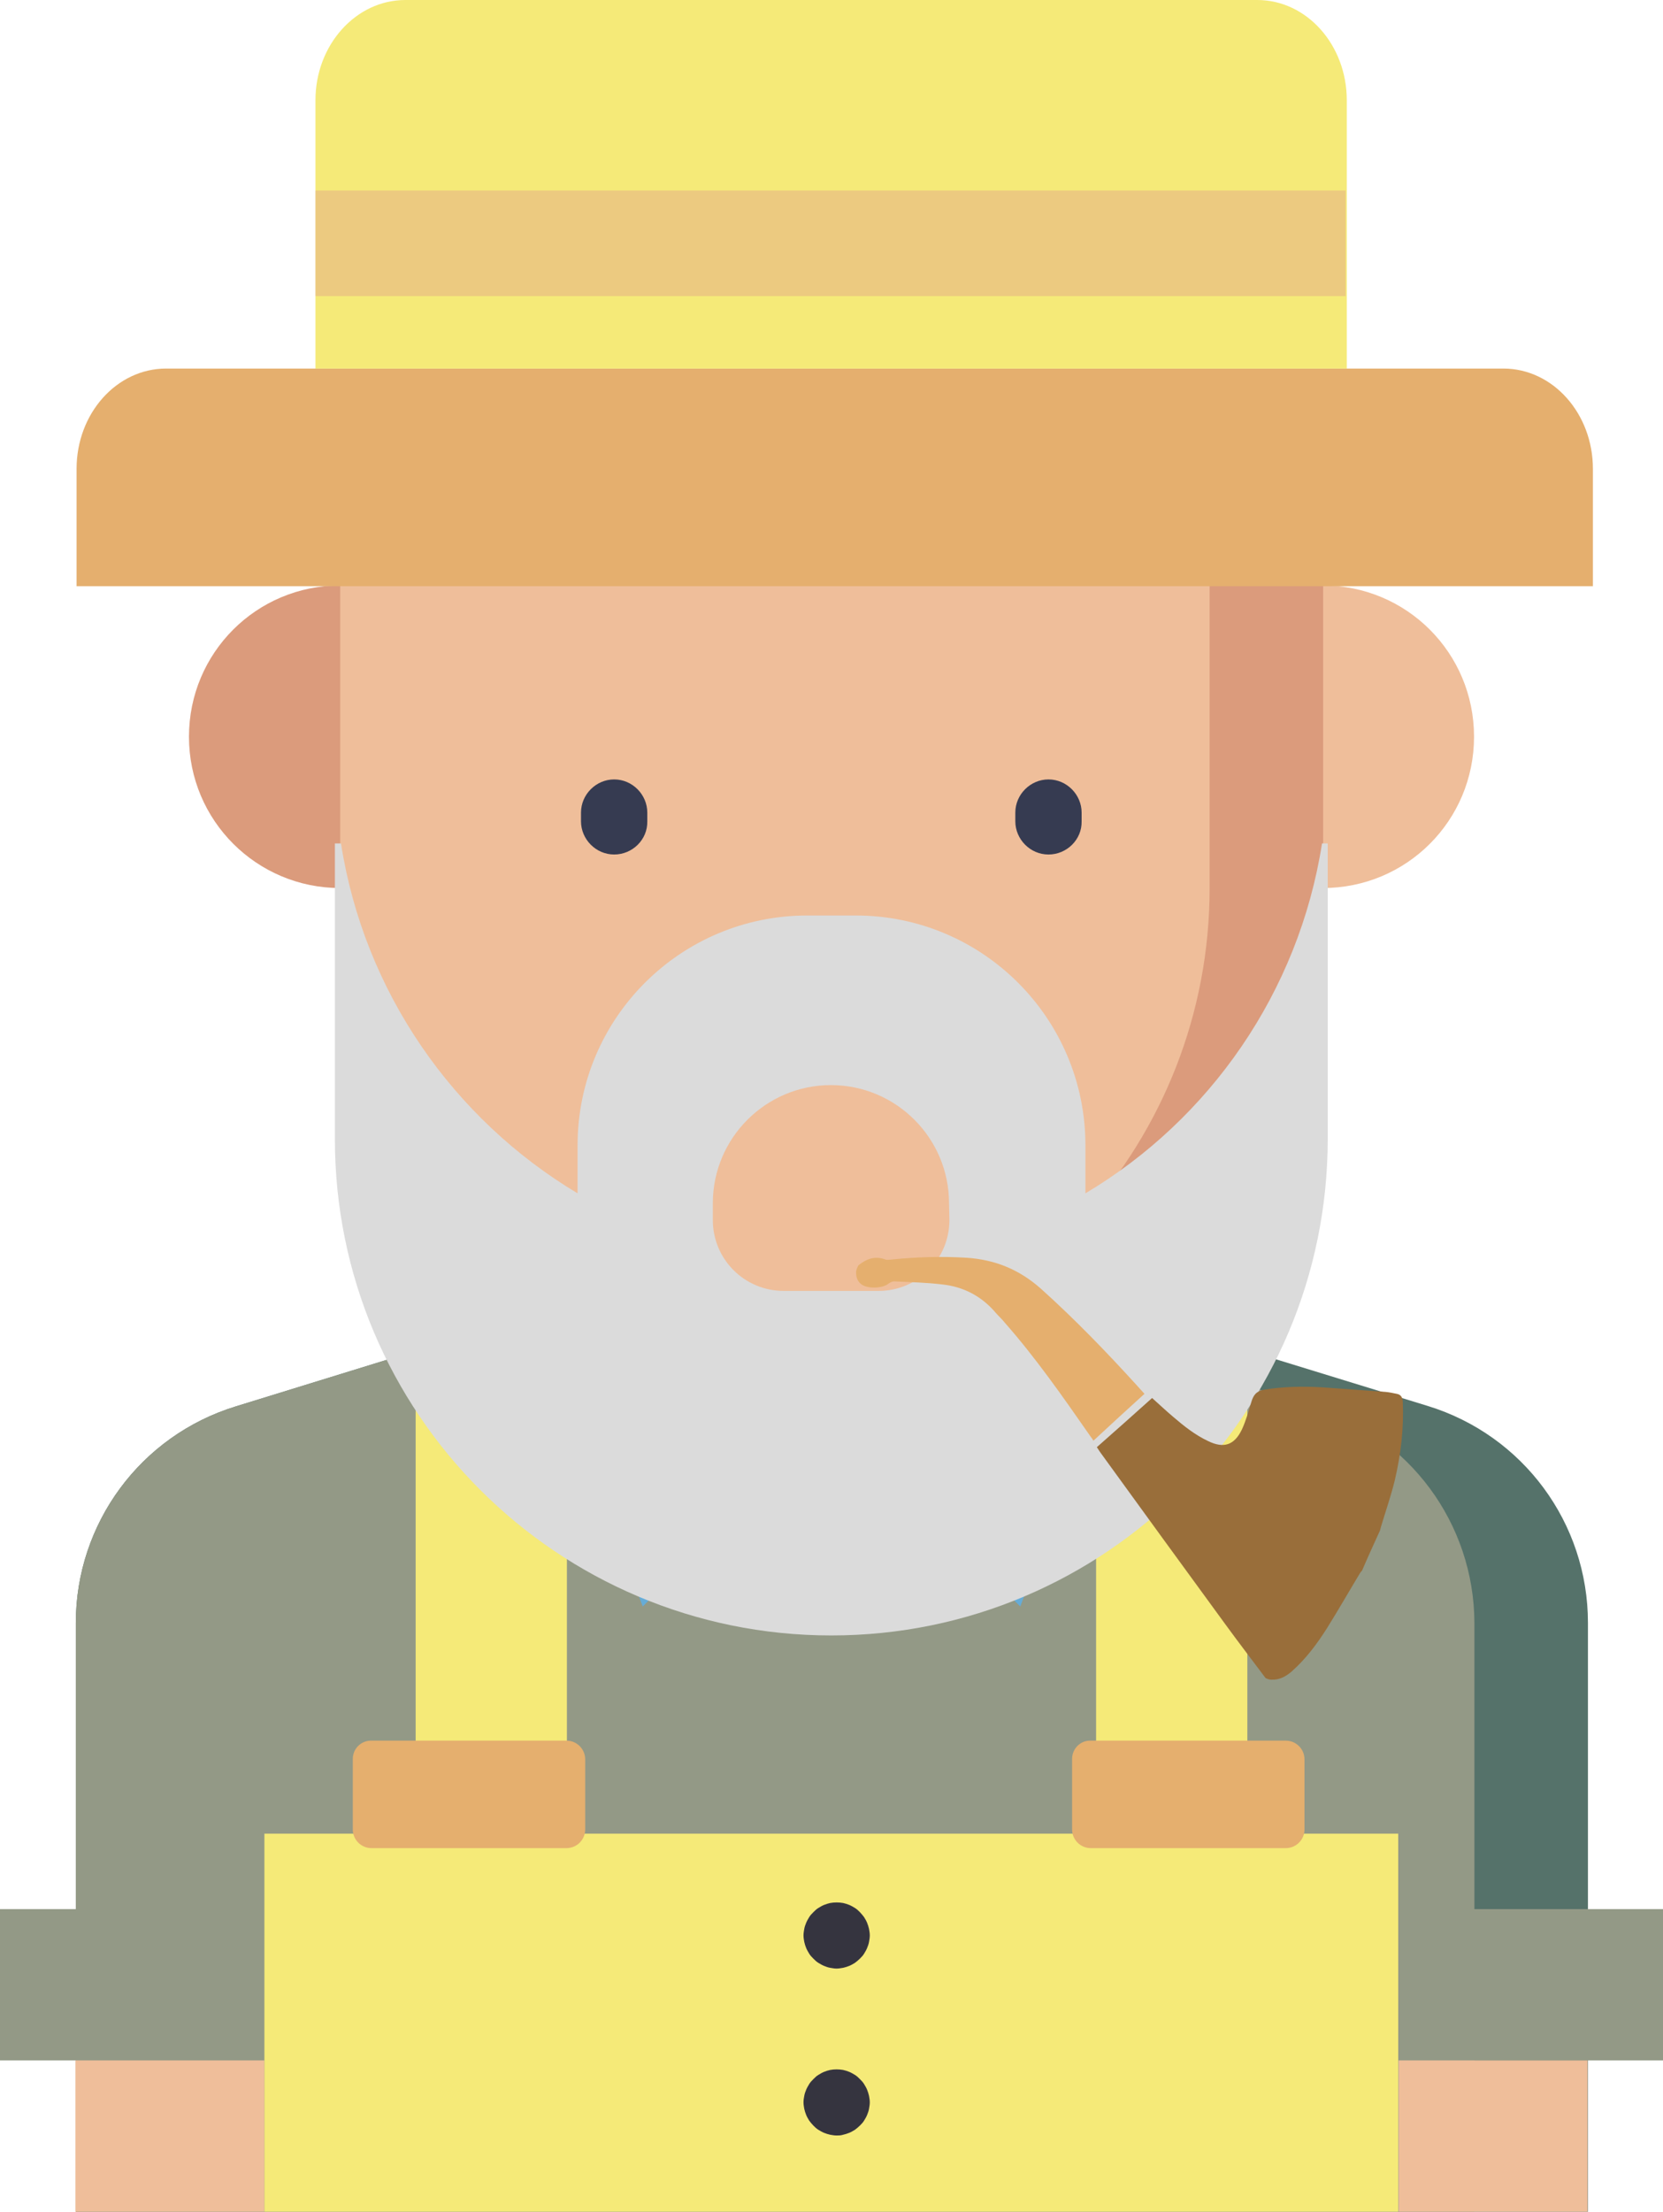 <?xml version="1.0" encoding="utf-8"?>
<!-- Generator: Adobe Illustrator 23.0.1, SVG Export Plug-In . SVG Version: 6.00 Build 0)  -->
<svg version="1.1" id="Layer_1" xmlns="http://www.w3.org/2000/svg" xmlns:xlink="http://www.w3.org/1999/xlink" x="0px" y="0px"
	 viewBox="0 0 436.5 580.3" style="enable-background:new 0 0 436.5 580.3;" xml:space="preserve">
<style type="text/css">
	.st0{fill:#55726A;}
	.st1{fill:#939986;}
	.st2{fill:#66ACD7;}
	.st3{fill:#EFBE9A;}
	.st4{fill:#F5EA78;}
	.st5{fill:#DB9B7C;}
	.st6{fill:#363B51;}
	.st7{fill:#DBDBDB;}
	.st8{fill:#E5AF6E;}
	.st9{fill:#35343F;}
	.st10{opacity:0.34;fill:#DD8E92;enable-background:new    ;}
	.st11{fill-rule:evenodd;clip-rule:evenodd;fill:#996E3A;}
	.st12{fill-rule:evenodd;clip-rule:evenodd;fill:#E5AF6E;}
</style>
<g>
	<path class="st0" d="M148.8,342.2L61.9,369c-25.1,7.7-42,30.8-42,56.8v154.5h396.9V425.8c0-26.2-17-49.2-42-56.9l-86.9-26.7"/>
	<path class="st1" d="M344.9,369L258,342.2H148.8L61.9,369c-25.1,7.7-42,30.8-42,56.8v154.5H387V425.8
		C386.9,399.7,369.9,376.7,344.9,369z"/>
	<path class="st2" d="M139.9,344.9l28.8,76.6l49.6-49.6l-74.9-28L139.9,344.9z"/>
	<path class="st2" d="M293.1,343.9l-74.9,28l49.6,49.6l28.8-76.6L293.1,343.9z"/>
	<path class="st1" d="M367.1,500.9h69.4v39.7h-69.4V500.9L367.1,500.9z"/>
	<path class="st1" d="M0,500.9h69.4v39.7H0V500.9z"/>
	<path class="st3" d="M367.1,540.6h49.6v39.7h-49.6V540.6z"/>
	<path class="st3" d="M19.8,540.6h49.6v39.7H19.8V540.6L19.8,540.6z"/>
	<path class="st4" d="M69.4,481.1H367v99.2H69.4V481.1L69.4,481.1z"/>
	<path class="st4" d="M327.4,352.1l-39.7-9.9v178.6h39.7V352.1z"/>
	<path class="st4" d="M109.1,352.1l39.7-9.9v178.6h-39.7V352.1z"/>
	<path class="st5" d="M109.1,233H89.3c-21.9,0-39.7-17.7-39.7-39.7c0-22,17.7-39.7,39.7-39.7h19.8"/>
	<path class="st3" d="M327.4,233h19.8c22,0,39.7-17.7,39.7-39.7c0-22-17.7-39.7-39.7-39.7h-19.8"/>
	<path class="st5" d="M89.3,133.8V233c0,71.2,57.8,129,129,129s129-57.8,129-129v-99.2"/>
	<path class="st3" d="M203.4,361.1c64.2-7.4,114.1-61.9,114.1-128.1v-99.2H89.3V233C89.3,299.3,139.1,353.7,203.4,361.1z"/>
	<path class="st6" d="M161.2,224.2c-4.8,0-8.7-4-8.7-8.7v-2.3c0-4.8,4-8.7,8.7-8.7c4.8,0,8.7,4,8.7,8.7v2.3
		C170,220.3,166,224.2,161.2,224.2z"/>
	<path class="st6" d="M275.2,224.2c-4.8,0-8.7-4-8.7-8.7v-2.3c0-4.8,4-8.7,8.7-8.7c4.8,0,8.7,4,8.7,8.7v2.3
		C284,220.3,280,224.2,275.2,224.2z"/>
	<path class="st7" d="M347,221.3c-6.1,39-29.5,72.4-62.1,91.8v-12.6c0-33.3-27-60.3-60.3-60.3h-12.7c-33.3,0-60.3,27-60.3,60.3v12.6
		c-32.6-19.5-56-52.8-62.1-91.8h-1.6v77.5c0,72,58.4,130.3,130.3,130.3s130.3-58.4,130.3-130.3v-77.5L347,221.3L347,221.3z
		 M249.2,320.1c0,10.3-8.3,18.6-18.6,18.6h-24.9c-10.3,0-18.6-8.3-18.6-18.6v-4.4c0-17.1,13.9-31,31-31l0,0c17.1,0,31,13.9,31,31
		L249.2,320.1L249.2,320.1z"/>
	<g>
		<path class="st8" d="M281.4,461.5V480c0,2.7,2.2,4.9,4.9,4.9h51.2c2.7,0,4.9-2.2,4.9-4.9v-18.4c0-2.7-2.2-4.9-4.9-4.9h-51.2
			C283.6,456.6,281.4,458.8,281.4,461.5z"/>
		<path class="st8" d="M92.6,461.5V480c0,2.7,2.2,4.9,4.9,4.9h51.2c2.7,0,4.9-2.2,4.9-4.9v-18.4c0-2.7-2.2-4.9-4.9-4.9H97.6
			C94.8,456.6,92.6,458.8,92.6,461.5z"/>
	</g>
	<g>
		<path class="st9" d="M219.6,516.5c-0.6,0-1.1-0.1-1.7-0.2c-0.6-0.1-1.1-0.3-1.6-0.5c-0.5-0.2-1-0.5-1.5-0.8
			c-0.5-0.3-0.9-0.7-1.3-1.1c-0.4-0.4-0.8-0.8-1.1-1.3c-0.3-0.5-0.6-1-0.8-1.5c-0.2-0.5-0.4-1.1-0.5-1.6c-0.1-0.6-0.2-1.1-0.2-1.7
			c0-0.6,0.1-1.1,0.2-1.7c0.1-0.6,0.3-1.1,0.5-1.6c0.2-0.5,0.5-1,0.8-1.5c0.3-0.5,0.7-0.9,1.1-1.3c0.4-0.4,0.8-0.8,1.3-1.1
			c0.5-0.3,1-0.6,1.5-0.8c0.5-0.2,1.1-0.4,1.6-0.5c1.1-0.2,2.3-0.2,3.4,0c0.5,0.1,1.1,0.3,1.6,0.5c0.5,0.2,1,0.5,1.5,0.8
			c0.5,0.3,0.9,0.7,1.3,1.1c0.4,0.4,0.8,0.9,1.1,1.3c0.3,0.5,0.6,1,0.8,1.5c0.2,0.5,0.4,1.1,0.5,1.6c0.1,0.6,0.2,1.1,0.2,1.7
			c0,0.6-0.1,1.1-0.2,1.7c-0.1,0.6-0.3,1.1-0.5,1.6c-0.2,0.5-0.5,1-0.8,1.5c-0.3,0.5-0.7,0.9-1.1,1.3c-0.4,0.4-0.9,0.8-1.3,1.1
			c-0.5,0.3-1,0.6-1.5,0.8c-0.5,0.2-1.1,0.4-1.6,0.5C220.7,516.4,220.1,516.5,219.6,516.5z"/>
		<path class="st9" d="M219.6,560.3c-0.6,0-1.1-0.1-1.7-0.2c-0.5-0.1-1.1-0.3-1.6-0.5c-0.5-0.2-1-0.5-1.5-0.8
			c-0.5-0.3-0.9-0.7-1.3-1.1c-0.4-0.4-0.8-0.9-1.1-1.3c-0.3-0.5-0.6-1-0.8-1.5c-0.2-0.5-0.4-1.1-0.5-1.6c-0.1-0.6-0.2-1.1-0.2-1.7
			c0-0.6,0.1-1.2,0.2-1.7c0.1-0.6,0.3-1.1,0.5-1.6c0.2-0.5,0.5-1,0.8-1.5c0.3-0.5,0.7-0.9,1.1-1.3c0.4-0.4,0.8-0.8,1.3-1.1
			c0.5-0.3,1-0.6,1.5-0.8c0.5-0.2,1.1-0.4,1.6-0.5c1.1-0.2,2.3-0.2,3.4,0c0.5,0.1,1.1,0.3,1.6,0.5c0.5,0.2,1,0.5,1.5,0.8
			c0.5,0.3,0.9,0.7,1.3,1.1c0.4,0.4,0.8,0.8,1.1,1.3c0.3,0.5,0.6,1,0.8,1.5c0.2,0.5,0.4,1.1,0.5,1.6c0.1,0.6,0.2,1.1,0.2,1.7
			c0,0.6-0.1,1.1-0.2,1.7c-0.1,0.6-0.3,1.1-0.5,1.6c-0.2,0.5-0.5,1-0.8,1.5c-0.3,0.5-0.7,0.9-1.1,1.3c-0.4,0.4-0.9,0.8-1.3,1.1
			c-0.5,0.3-1,0.6-1.5,0.8c-0.5,0.2-1.1,0.4-1.6,0.5C220.7,560.3,220.1,560.3,219.6,560.3z"/>
	</g>
	<path class="st8" d="M202.9,96.7h191.7c13,0,23.5,11.8,23.5,26.3v30.8h-398V123c0-14.5,10.5-26.3,23.5-26.3h85.7H202.9z"/>
	<path class="st4" d="M82.8,96.7V26.3C82.8,11.8,93.4,0,106.4,0h223.6c13,0,23.5,11.8,23.5,26.3v70.4L82.8,96.7L82.8,96.7L82.8,96.7
		z"/>
	<rect x="82.8" y="50" class="st10" width="270.4" height="27.7"/>
</g>
<g>
	<path class="st11" d="M332.2,440.3c-3.6-4.8-7.2-9.5-10.7-14.3c-10.9-14.9-21.8-29.9-32.6-44.8c-0.3-0.4-0.6-0.9-1-1.5
		c4.9-4.3,9.7-8.6,14.5-12.9c1.9,1.7,3.7,3.4,5.6,5c2.8,2.4,5.7,4.7,9.1,6.3c4.1,2,6.9,1.1,8.9-3.1c1-2.2,1.7-4.6,2.4-7
		c0.6-2.1,1.4-3,3.5-3.4c5-0.8,10.1-0.9,15.2-0.6c5.5,0.4,11,0.8,16.6,1.2c1,0.1,1.9,0.3,2.9,0.5c1.1,0.2,1.5,0.9,1.6,2
		c0.3,7-0.5,13.9-2.1,20.7c-1,4.1-2.4,8.1-3.6,12.1c-0.1,0.4-0.2,0.7-0.3,1.1c-1.6,3.5-3.2,7-4.7,10.5c-0.2,0.2-0.4,0.4-0.5,0.6
		c-2.9,4.8-5.7,9.7-8.7,14.5c-2.6,4.1-5.5,8-9.2,11.3c-1.5,1.3-3.2,2.3-5.4,2.2C333.1,440.7,332.7,440.5,332.2,440.3z"/>
	<path class="st12" d="M225.3,332c2.1-1.7,4.4-2.6,7.2-1.5c0.3,0.1,0.8,0,1.2,0c6.7-0.7,13.3-0.9,20-0.5c7.5,0.5,13.9,3.1,19.6,8.2
		c8.9,8,17.2,16.6,25.2,25.4c0.6,0.7,1.2,1.3,1.9,2.1c-4.5,4.1-8.9,8.1-13.4,12.3c-0.3-0.5-0.6-0.9-0.9-1.3
		c-7.1-10.2-14.2-20.4-22.4-29.7c-0.7-0.9-1.6-1.7-2.3-2.5c-3.7-4.4-8.5-6.9-14.1-7.5c-4.2-0.5-8.4-0.6-12.6-0.8
		c-0.5,0-1.1,0.3-1.5,0.6c-1.6,1.3-5.6,1.4-7.2,0.1c-1-0.8-1.3-1.9-1.3-3.1C224.7,333.2,225,332.6,225.3,332z"/>
</g>
</svg>
